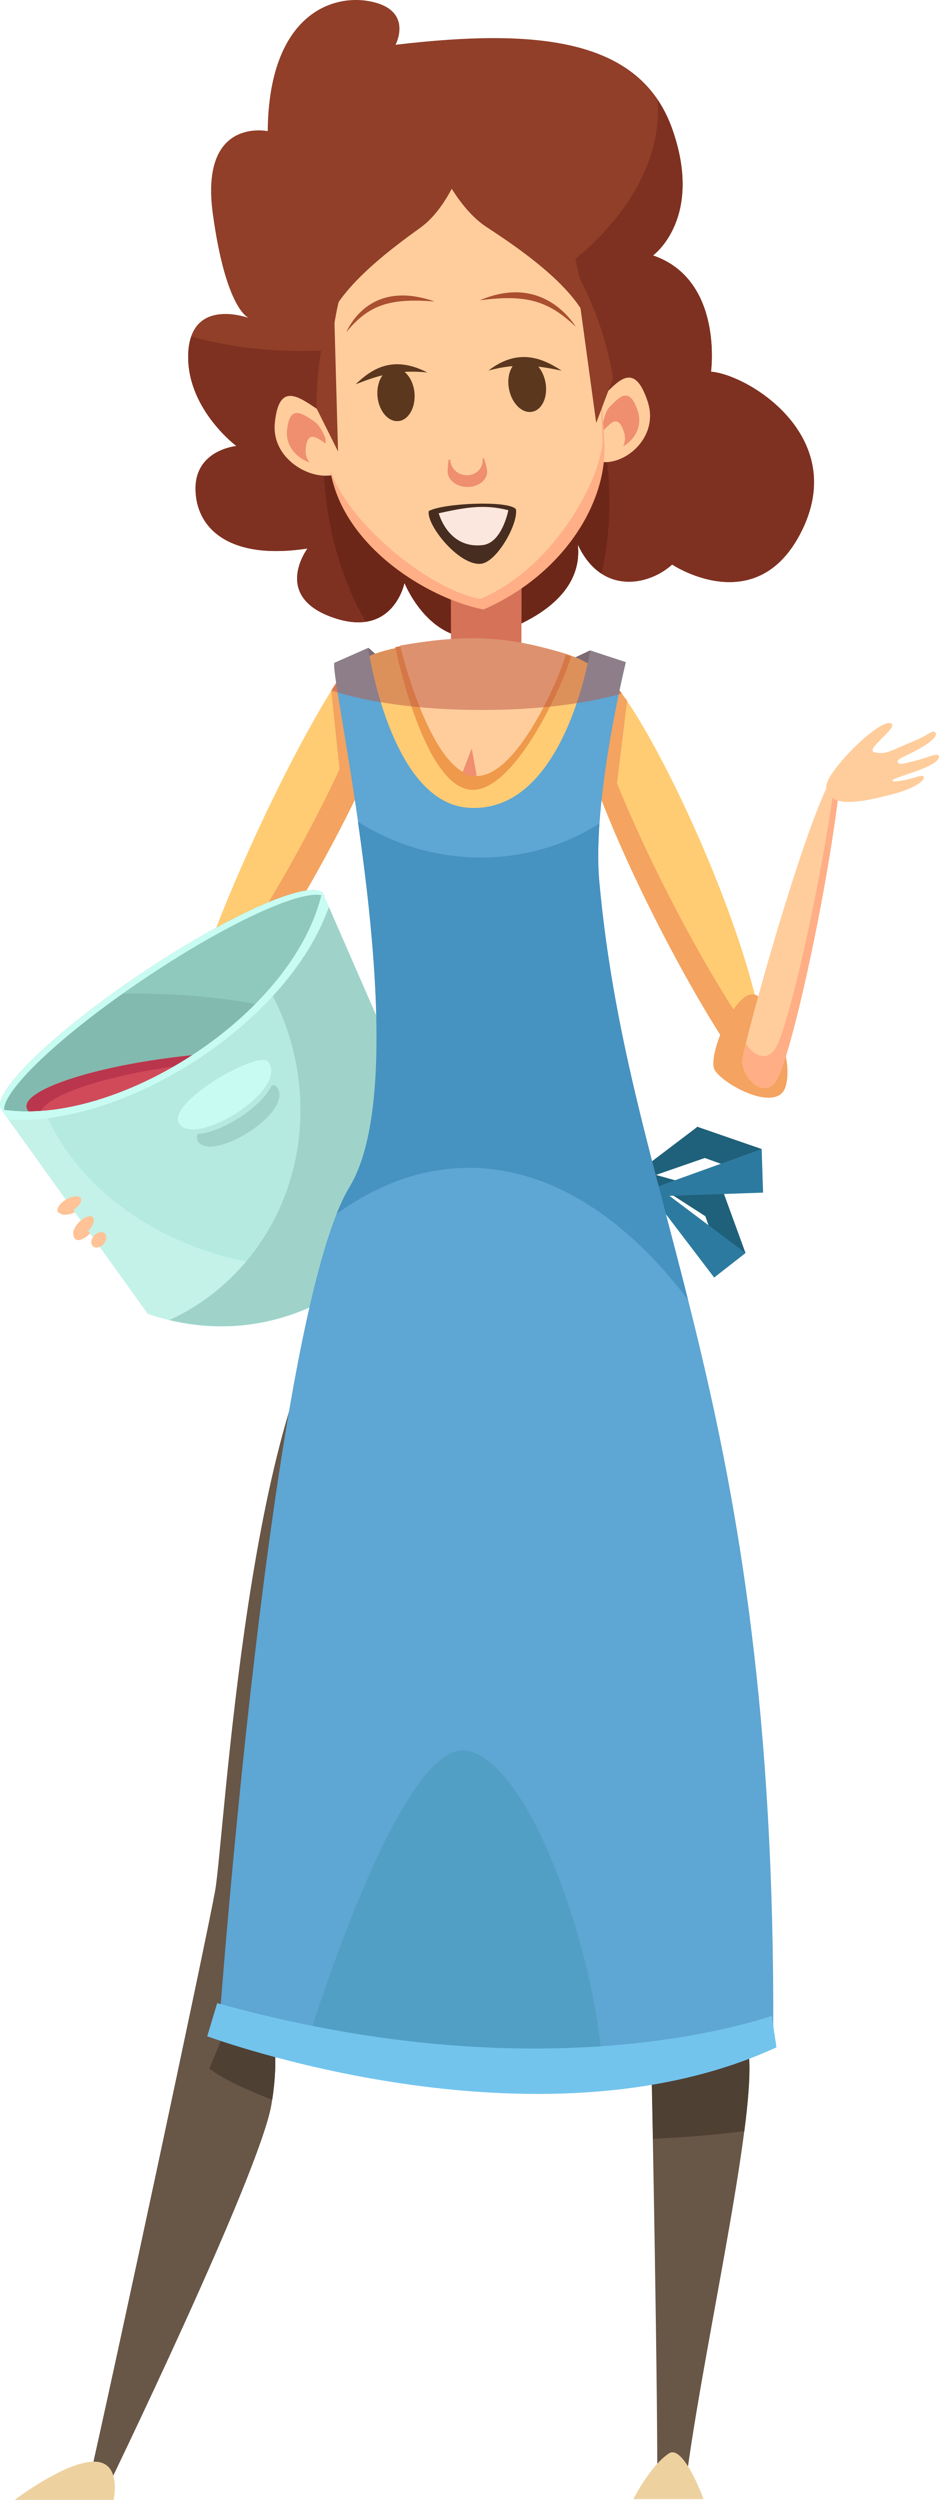<svg width="167.97" height="447.19" viewBox="0 0 167.97 447.19" xmlns="http://www.w3.org/2000/svg" xmlns:xlink="http://www.w3.org/1999/xlink" xml:space="preserve" overflow="hidden"><defs></defs><g><path d="M129.48 213.5 133.36 224.15 129.17 226.12 125.72 216.27Z" fill="#1F607A"/><path d="M112.66 208.86 126.3 217.64 129.47 213.57Z" fill="#1F607A"/><path d="M112.43 208.41 127.75 228.53 133.36 224.15Z" fill="#2D7AA0"/><path d="M124.66 201.53 136.25 205.54 135.32 210.47 124.68 206.64Z" fill="#1F607A"/><path d="M110.1 212.69 126.22 207.09 124.72 201.59Z" fill="#1F607A"/><path d="M112.3 214.17 136.5 213.34 136.25 205.54Z" fill="#2D7AA0"/><path d="M65.89 115.88 72.58 121.68 62.83 120.02Z" fill="#3A7EA0"/><path d="M105.55 116.36 97.87 119.94 107.5 121.26Z" fill="#3A7EA0"/><path d="M34.98 87.45C34.94 80.45 42.29 79.78 42.29 79.78 42.29 79.78 33.14 72.94 33.69 62.99 34.24 53.04 44.55 56.9 44.55 56.9 44.55 56.9 40.45 55.64 38.07 38.25 35.7 20.86 47.89 23.46 47.89 23.46 48.07 2.73 59.4-1.34 66.67 0.34 73.94 2.02 70.76 8.01 70.76 8.01 96.43 4.97 114.56 6.98 120.25 23.05 125.93 39.11 116.82 45.69 116.82 45.69 129.45 50.02 127.19 66.48 127.19 66.48 133.79 67.02 151.55 77.81 143.62 94.55 135.68 111.29 120.24 100.98 120.24 100.98 116.07 104.77 107.56 106.53 103.35 97.35 103.9 101.83 102.14 108.66 88.83 113.35 77.53 117.32 72.36 104.25 72.36 104.25 72.36 104.25 70.39 114.28 59.51 110.44 48.63 106.61 55.01 98.11 55.01 98.11 40.94 100.28 35.02 94.46 34.98 87.45Z" fill="#913F29"/><path d="M42.28 79.79C42.28 79.79 33.13 72.95 33.68 63 33.74 61.88 33.94 60.96 34.22 60.17 44.86 63.21 57.62 63.73 70.73 61.02 99.1 55.18 119.06 36.37 117.62 17.83 118.67 19.38 119.55 21.11 120.24 23.06 125.92 39.12 116.81 45.7 116.81 45.7 129.44 50.03 127.18 66.49 127.18 66.49 133.78 67.03 151.54 77.82 143.61 94.56 135.67 111.3 120.23 100.99 120.23 100.99 116.06 104.78 107.55 106.54 103.34 97.36 103.89 101.84 102.13 108.67 88.82 113.36 77.52 117.33 72.35 104.26 72.35 104.26 72.35 104.26 70.38 114.29 59.5 110.45 48.62 106.62 55 98.12 55 98.12 40.94 100.28 35.01 94.45 34.97 87.45 34.93 80.45 42.28 79.79 42.28 79.79Z" fill="#7F3121"/><path d="M61.21 62.43C64.35 62.14 67.53 61.68 70.74 61.02 79.82 59.15 88.02 55.94 94.95 51.85 102.22 58.78 107.62 70.71 108.79 84.48 109.34 90.96 108.87 97.11 107.62 102.62 105.99 101.57 104.5 99.89 103.34 97.37 103.89 101.85 102.13 108.68 88.82 113.37 77.52 117.34 72.35 104.27 72.35 104.27 72.35 104.27 71.12 110.36 65.41 111.21 61.55 104.59 58.87 96.23 58.08 87.03 57.32 77.86 58.54 69.35 61.21 62.43Z" fill="#6D2719"/><path d="M136.61 193.66C135.54 198.72 113.44 161.45 105.12 136.25 103.55 131.49 105.2 128.07 105.09 123.48 104.58 102.33 140.59 174.88 136.61 193.66Z" fill="#FFCC73"/><path d="M105.1 123.48C105.03 120.48 105.68 119.37 106.86 119.72 106.64 123.51 105.55 126.65 106.92 130.81 114.07 152.51 131.44 183.12 136.82 188 136.99 190.2 136.94 192.12 136.61 193.66 135.54 198.72 113.44 161.45 105.12 136.25 103.56 131.49 105.21 128.07 105.1 123.48Z" fill="#F4A360"/><path d="M112.18 125.34 109.9 143.95 106.01 135.47 110.23 122.83Z" fill="#F4A360"/><path d="M93.29 102.4 93.27 117.47 80.69 117.72 80.65 100.91Z" fill="#EF8F6F"/><path d="M34.44 184.87C29.47 185.29 46.91 142.98 60.09 122.21 63.36 117.05 71.43 124.25 68.82 131.02 61.97 148.81 41.73 184.25 34.44 184.87Z" fill="#FFCC73"/><path d="M64.31 129.29C65.59 125.97 64.3 122.56 62.28 120.55 65.96 119.67 70.97 125.48 68.83 131.02 61.97 148.81 41.73 184.25 34.45 184.87 33.49 184.95 33.37 183.42 33.89 180.77 42.87 172.48 58.45 144.47 64.31 129.29Z" fill="#F4A360"/><path d="M60.92 139.42 59.26 123.52 60.82 121.1 62.98 135.63Z" fill="#F4A360"/><path d="M25.77 173.81C41.69 163.19 56.05 156.99 57.84 159.95 59.63 162.92 50.98 179.51 35.07 190.12 19.15 200.74 1.98 201.37 0.19 198.4-1.6 195.44 9.85 184.43 25.77 173.81Z" fill="#83BAAF"/><path d="M24.48 177.74C22.96 177.74 21.47 177.77 20 177.82 21.84 176.49 23.77 175.15 25.77 173.82 41.69 163.2 56.05 157 57.84 159.96 59.11 162.06 55.12 171.03 47 179.86 40.46 178.51 32.74 177.74 24.48 177.74Z" fill="#8FC9BE"/><path d="M27.92 214.83C27.42 216.05 24.15 213.86 21.78 217.7 21.38 218.36 20.83 219.43 20.24 220.48 19.2 222.34 17.45 223.47 16.89 222.57 16.42 221.82 17.73 221.06 18.48 219.76 19.15 218.63 19.4 218.26 19.18 217.96 19.02 217.75 17.94 218.9 16.7 220.13 15.11 221.7 13.81 222.33 13.26 221.39 12.75 220.49 14.03 219.91 15.35 218.27 16.49 216.85 17.05 216.35 16.55 215.44 16.31 215.02 15.47 215.81 13.93 216.61 12.14 217.54 10.76 217.5 10.47 216.65 10.06 215.43 11.22 215.84 13.11 214.39 15.55 212.5 18.11 211.21 18.57 208.87 18.99 206.7 15.37 204.1 16.42 202.94 17.25 202.02 19.64 205.66 22.91 209.7 25.55 212.92 28.46 213.53 27.92 214.83Z" fill="#FFC397"/><path d="M38.48 338.22C40.14 329 44.39 246.6 63.43 229.49 82.47 212.39 111.1 213.02 119.26 229.16 138.55 267.32 129.49 333.27 129.68 338.54 129.86 343.81 133.56 355.18 134.04 369.02 134.52 382.86 125.04 423.88 122.5 445.62L117.55 445.95C117.75 432.77 116.62 371.82 116.46 367.2 116.3 362.59 119.49 349.74 119.1 338.53 118.71 327.33 102.22 271.32 89.03 271.98 75.84 272.64 50.8 341.17 48.48 350.4 46.16 359.63 50.94 362.08 48.56 376.43 46.51 388.79 18.77 445.95 18.77 445.95L15.46 445.95C20.63 423.22 36.82 347.44 38.48 338.22Z" fill="#685647"/><path d="M134.05 369.02C134.15 371.99 133.8 376.21 133.15 381.22 128.14 381.86 122.62 382.33 116.8 382.59 116.65 374.48 116.53 368.53 116.48 367.2 116.32 362.59 119.51 349.74 119.12 338.53 118.73 327.33 102.24 271.32 89.05 271.98 75.86 272.64 50.82 341.17 48.5 350.4 46.22 359.45 50.76 362.01 48.7 375.63 45.22 374.28 39.4 371.75 37.46 370L43.4 355.67C44.76 349.13 46.75 340.44 47.1 338.54 48.76 329.32 44.41 246.59 63.46 229.49 82.5 212.39 111.13 213.02 119.29 229.16 138.58 267.32 129.52 333.27 129.71 338.54 129.87 343.82 133.56 355.19 134.05 369.02Z" fill="#4F4034"/><path d="M125.07 243.99C117.75 214.01 102.85 200.17 102.65 188.31 102.32 169.2 103.44 144.49 108.36 124.39 111.39 111.99 62.04 112 62 121.42 61.97 129.99 69.93 178.42 69.12 192.92 68.58 202.44 54.6 231.47 53.74 244.65 53.72 244.65 91.44 265.08 125.07 243.99Z" fill="#FFCC73"/><path d="M31.19 189.12C46.44 187.21 59.34 188.16 60.01 191.23 60.68 194.3 49.65 203.88 34.4 205.78 19.15 207.68 5.44 201.19 4.77 198.13 4.11 195.06 15.94 191.03 31.19 189.12Z" fill="#D14A5A"/><path d="M31.19 189.12C46.44 187.21 59.34 188.16 60.01 191.23 60.18 192 59.61 193.17 58.43 194.53 58.74 193.89 58.88 193.32 58.79 192.89 58.13 189.82 46.05 188.83 31.82 190.69 17.59 192.55 6.59 196.54 7.25 199.61 7.37 200.19 7.95 200.9 8.89 201.66 6.47 200.39 4.98 199.09 4.77 198.13 4.11 195.06 15.94 191.03 31.19 189.12Z" fill="#BA364D"/><path d="M57.63 159.51 76.84 203.55C77.92 222.94 53.28 244.36 26.43 235L0.21 198.46C20.44 201.78 52.66 181.78 57.63 159.51Z" fill="#B5EAE0"/><path d="M7.96 198.68C14.75 215 33.88 226.86 56 226.86 59.86 226.86 63.59 226.49 67.17 225.81 57.72 235.19 42.47 240.59 26.43 235L0.21 198.46C2.64 198.86 5.25 198.92 7.96 198.68Z" fill="#C4F2E9"/><path d="M53.72 197.04C53.47 189.77 51.46 182.93 48.15 176.94 52.83 171.59 56.27 165.64 57.64 159.51L76.85 203.55C77.89 222 55.61 242.27 30.32 236.13 44.65 229.54 54.33 214.53 53.72 197.04Z" fill="#9FD3C9"/><path d="M138.32 363.59C117.92 375.45 71.22 372.16 39.17 362.6 39.17 362.6 48.45 235.43 62.52 212.36 75.15 191.65 59.05 122.04 59.8 118.58L65.86 115.9C65.86 115.9 69.77 143.37 83.63 144.48 101.02 145.88 105.57 116.35 105.57 116.35L111.96 118.45C111.96 118.45 105.88 143.05 107.21 157.66 112.55 216.65 138.82 249.92 138.32 363.59Z" fill="#5EA6D3"/><path d="M107.69 371.16C107.77 354.36 95.84 315.48 83.54 313.17 71.24 310.86 54.37 367.21 54.37 367.21 54.37 367.21 96.92 375.12 107.69 371.16Z" fill="#529FC6"/><path d="M107.19 157.67C109.64 184.6 116.44 206.17 123.07 232.49 112.08 217.97 98.52 208.9 83.86 208.9 75.47 208.9 67.49 211.89 60.21 217.15 60.96 215.27 61.73 213.65 62.5 212.37 70.1 199.91 67.3 169.78 64.02 146.98 70.33 151.01 77.92 153.4 86.05 153.4 93.99 153.4 101.27 151.14 107.22 147.28 106.97 150.96 106.91 154.54 107.19 157.67Z" fill="#4692C1"/><path d="M105.78 82.04C110.17 84.61 118.16 78.99 115.88 71.91 113.6 64.85 110.89 67.84 108.15 70.57 105.42 73.31 105.78 82.04 105.78 82.04Z" fill="#FFCD9C"/><path d="M107.59 80.08C110.41 81.74 115.56 78.12 114.1 73.57 112.63 69.02 110.88 70.95 109.12 72.7 107.35 74.46 107.59 80.08 107.59 80.08Z" fill="#EF8F6F"/><path d="M107.16 81.78C109.09 82.91 112.63 80.43 111.62 77.31 110.61 74.19 109.42 75.51 108.21 76.72 107 77.93 107.16 81.78 107.16 81.78Z" fill="#FFCD9C"/><path d="M61.63 84C57.78 87.23 48.44 82.99 49.16 75.68 49.87 68.37 53.29 70.88 56.66 73.12 60.04 75.37 61.63 84 61.63 84Z" fill="#FFCD9C"/><path d="M59.37 82.36C56.89 84.44 50.88 81.71 51.34 77 51.8 72.3 54 73.91 56.17 75.35 58.35 76.8 59.37 82.36 59.37 82.36Z" fill="#EF8F6F"/><path d="M60.19 83.96C58.49 85.38 54.37 83.51 54.68 80.29 55 77.06 56.5 78.17 57.99 79.16 59.48 80.15 60.19 83.96 60.19 83.96Z" fill="#FFCD9C"/><path d="M102.12 117.4C101.33 121.09 91.81 142.97 83.62 141.19 75.42 139.41 70.72 115.76 70.72 115.76 83.73 113.34 91.24 113.93 102.12 117.4Z" fill="#EF994B"/><path d="M101.24 116.98C100.49 120.31 92.14 140.33 84.4 138.72 76.66 137.11 71.57 115.49 71.57 115.49 83.87 113.31 90.96 113.84 101.24 116.98Z" fill="#FFCD9C"/><path d="M85.26 138.72 84.39 133.86 82.76 138.1C82.77 138.1 83.92 139.22 85.26 138.72Z" fill="#EF8F6F"/><path d="M59.29 123.51C59.56 123.07 59.83 122.63 60.1 122.21 60.11 122.2 60.12 122.19 60.13 122.18 59.84 120.26 59.71 118.97 59.79 118.58L65.85 115.9C65.85 115.9 65.85 115.92 65.85 115.93L65.89 115.88 67.11 116.94C68.2 116.55 69.42 116.22 70.75 115.93 70.73 115.83 70.71 115.76 70.71 115.76 71.01 115.7 71.3 115.66 71.59 115.6 71.57 115.53 71.56 115.49 71.56 115.49 74.93 114.89 77.91 114.5 80.67 114.31L80.64 100.91 93.28 102.39 93.26 114.97C95.33 115.35 97.45 115.86 99.7 116.52 100.19 116.66 100.66 116.79 101.12 116.94 101.16 116.95 101.19 116.96 101.23 116.97L101.23 116.97C101.81 117.16 102.37 117.37 102.9 117.58L105.55 116.34 111.94 118.44C111.94 118.44 111.46 120.37 110.81 123.46 110.95 123.65 111.1 123.86 111.24 124.05 104.99 125.87 96.15 127 86.3 127 75.45 127.03 65.73 125.65 59.29 123.51Z" fill="#BC5642" opacity="0.5"/><path d="M108.12 79.5C108.56 90.28 100.45 102.94 86.49 109.03 76.26 107.02 60.32 97.18 58.9 82.75 57.52 73.13 60.08 57.68 60.64 55.15 64.27 39.03 70.86 33.02 79.71 32.1 86.74 31.36 95.37 30.31 104 55.19 105.26 58.82 107.54 64.87 108.12 79.5Z" fill="#FFAE85"/><path d="M107.76 78.38C108.09 84.2 99.9 101.23 85.89 107.15 75.67 105.18 59.57 91.28 58.49 81.47 57.19 72.08 59.87 57.01 60.45 54.55 64.21 38.82 70.85 32.97 79.71 32.09 86.76 31.38 95.39 30.37 103.83 54.65 105.06 58.19 107.3 64.1 107.76 78.38Z" fill="#FFCD9C"/><path d="M60.47 80.76 56.66 73.12C56.66 73.12 56.2 64.01 59.71 53.34L60.47 80.76Z" fill="#913F29"/><path d="M106.65 75.66 109.64 67.72C109.64 67.72 108.63 58.63 102.92 48.37L106.65 75.66Z" fill="#913F29"/><path d="M76.69 91.42C76.28 94 82.16 101.26 86.04 100.85 88.92 100.53 92.74 93.64 92.29 91.09 91.02 89.47 79.26 89.99 76.69 91.42Z" fill="#472D1F"/><path d="M78.48 91.81C83.17 90.79 86.56 90.14 90.93 91.27 90.93 91.27 89.84 97.1 86.34 97.51 80.15 98.22 78.48 91.81 78.48 91.81Z" fill="#FCE7DE"/><path d="M97.55 68.26C97.01 65.68 95.13 63.91 93.34 64.31 91.55 64.71 90.53 67.12 91.07 69.69 91.61 72.28 93.48 74.05 95.27 73.64 97.06 73.25 98.08 70.84 97.55 68.26Z" fill="#5B371E"/><path d="M100.46 66.3C97.06 64.07 92.71 62.18 87.38 66.28 92.66 64.85 96.27 65.44 100.46 66.3Z" fill="#5B371E"/><path d="M67.5 70.43C67.46 67.81 68.92 65.76 70.76 65.86 72.6 65.96 74.13 68.17 74.17 70.77 74.21 73.4 72.75 75.44 70.92 75.33 69.08 75.24 67.55 73.04 67.5 70.43Z" fill="#5B371E"/><path d="M63.62 68.74C66.45 66 70.3 63.45 76.43 66.63 70.94 66.06 67.53 67.22 63.62 68.74Z" fill="#5B371E"/><path d="M61.94 59.43C63.02 57.09 67.17 50.23 77.72 53.93 69.68 53.3 65.96 54.53 61.94 59.43Z" fill="#AA4F30"/><path d="M103.03 58.49C101.51 56.14 96.04 49.36 85.83 53.72 93.94 52.64 98.01 53.68 103.03 58.49Z" fill="#AA4F30"/><path d="M80.23 82.34C80.25 82.23 80.32 82.17 80.4 82.18 80.48 82.19 80.55 82.28 80.56 82.39 80.68 83.92 82.07 85.09 83.67 85.02 85.26 84.95 86.45 83.67 86.33 82.14 86.32 82.04 86.37 81.96 86.44 81.94 86.51 81.92 86.58 81.97 86.61 82.06 86.91 82.99 87.11 83.78 87.14 84.2 87.26 85.73 85.77 87.03 83.83 87.11 81.88 87.2 80.2 86.03 80.08 84.51 80.05 84.1 80.1 83.29 80.23 82.34Z" fill="#EF8F6F"/><path d="M100.65 35.73 105.67 59.01C103.72 51.71 92.64 44.29 87 40.59 81.37 36.89 77.98 28.33 77.98 28.33 77.98 28.33 98.1 28.08 100.65 35.73Z" fill="#913F29"/><path d="M60.65 36.35 57.98 59.76C59.2 52.41 69.8 44.62 75.2 40.73 80.6 36.84 83.16 28.18 83.16 28.18 83.16 28.18 62.45 28.62 60.65 36.35Z" fill="#913F29"/><path d="M135.83 178.42C132.41 174.92 126.28 188.8 127.86 191.43 129.44 194.07 139.03 199.18 140.52 194.4 142.01 189.63 138.4 181.06 135.83 178.42Z" fill="#F4A360"/><path d="M150.52 137.16C146.57 137.38 132.68 187.7 132.76 189.87 132.87 193.08 137.01 196.94 139.09 192.94 141.91 187.52 148.77 156.09 150.52 137.16Z" fill="#FFCD9C"/><path d="M138.9 187.2C141.41 182.36 147.15 156.77 149.6 137.87 149.95 137.43 150.26 137.17 150.53 137.16 148.78 156.09 141.92 187.52 139.1 192.94 137.02 196.94 132.88 193.09 132.77 189.87 132.76 189.58 133 188.44 133.42 186.69 134.76 188.85 137.38 190.12 138.9 187.2Z" fill="#FFAE85"/><path d="M138.05 360.62C130.86 362.93 94.07 373.72 38.85 358.32L37.07 364.25C37.07 364.25 95.73 386.08 138.9 366.23L138.05 360.62Z" fill="#72C4ED"/><path d="M1.5 200.25 0.22 198.46C20.44 201.78 52.66 181.78 57.64 159.51L58.83 162.23C51.35 183.43 21.89 201.65 1.5 200.25Z" fill="#C8FCF2"/><path d="M25.77 173.81C41.69 163.19 56.05 156.99 57.84 159.95 57.89 160.04 57.91 160.18 57.95 160.29 54.67 158.73 41.25 164.77 26.47 174.63 10.93 184.99-0.31 195.69 0.8 198.97 0.53 198.8 0.31 198.61 0.19 198.41-1.6 195.44 9.85 184.43 25.77 173.81Z" fill="#C8FCF2"/><path d="M113.3 447.04 125.85 447.04C125.85 447.04 122.26 437.13 119.64 438.88 116.26 441.14 113.3 447.04 113.3 447.04Z" fill="#EDD19F"/><path d="M2.63 447.18 20.32 447.18C20.32 447.18 21.58 441.53 18.09 440.51 13.23 439.11 2.63 447.18 2.63 447.18Z" fill="#EDD19F"/><path d="M49.5 194.4C47.99 192.44 32.56 201.32 35.64 204.45 38.72 207.58 52.79 198.69 49.5 194.4Z" fill="#9FD3C9"/><path d="M48.48 190.75C46.77 188.53 29.31 198.58 32.79 202.12 36.29 205.67 52.2 195.6 48.48 190.75Z" fill="#B5EAE0"/><path d="M47.96 189.92C46.25 187.7 28.79 197.75 32.28 201.29 35.77 204.85 51.68 194.78 47.96 189.92Z" fill="#C8FCF2"/><path d="M10.35 216.78C10.02 216.25 10.66 215.27 11.79 214.59 12.92 213.91 14.1 213.8 14.44 214.33 14.77 214.86 14.13 215.84 13 216.52 11.87 217.2 10.69 217.31 10.35 216.78Z" fill="#FFC397"/><path d="M13.28 221.12C12.83 220.68 13.21 219.57 14.13 218.63 15.05 217.69 16.16 217.29 16.61 217.74 17.06 218.18 16.68 219.29 15.76 220.23 14.84 221.16 13.73 221.57 13.28 221.12Z" fill="#FFC397"/><path d="M16.59 222.9C16.16 222.45 16.29 221.58 16.89 220.97 17.49 220.35 18.32 220.21 18.76 220.66 19.19 221.11 19.06 221.97 18.46 222.6 17.86 223.21 17.02 223.35 16.59 222.9Z" fill="#FFC397"/><path d="M160.45 141.85C162.85 141.19 165.33 139.89 165.26 139.05 165.2 138.33 163.35 139.31 161.66 139.57 160.16 139.8 159.63 139.9 159.65 139.57 159.66 139.36 161.6 138.74 163.72 138.01 166.39 137.08 168.06 136.13 167.96 135.3 167.83 134.53 166.19 135.46 163.76 136.07 161.62 136.62 160.69 136.97 160.56 136.17 160.48 135.8 161.91 135.3 164.01 134.18 166.4 132.92 167.68 131.7 167.39 131.13 166.96 130.34 166.13 131.51 163.29 132.64 159.49 134.17 158.68 135.02 156.49 134.59 154.45 134.17 161 130.01 159.35 129.38 157.16 128.56 147.37 138.46 147.82 140.87 148.5 144.35 152.81 143.95 160.45 141.85Z" fill="#FFCD9C"/></g></svg>